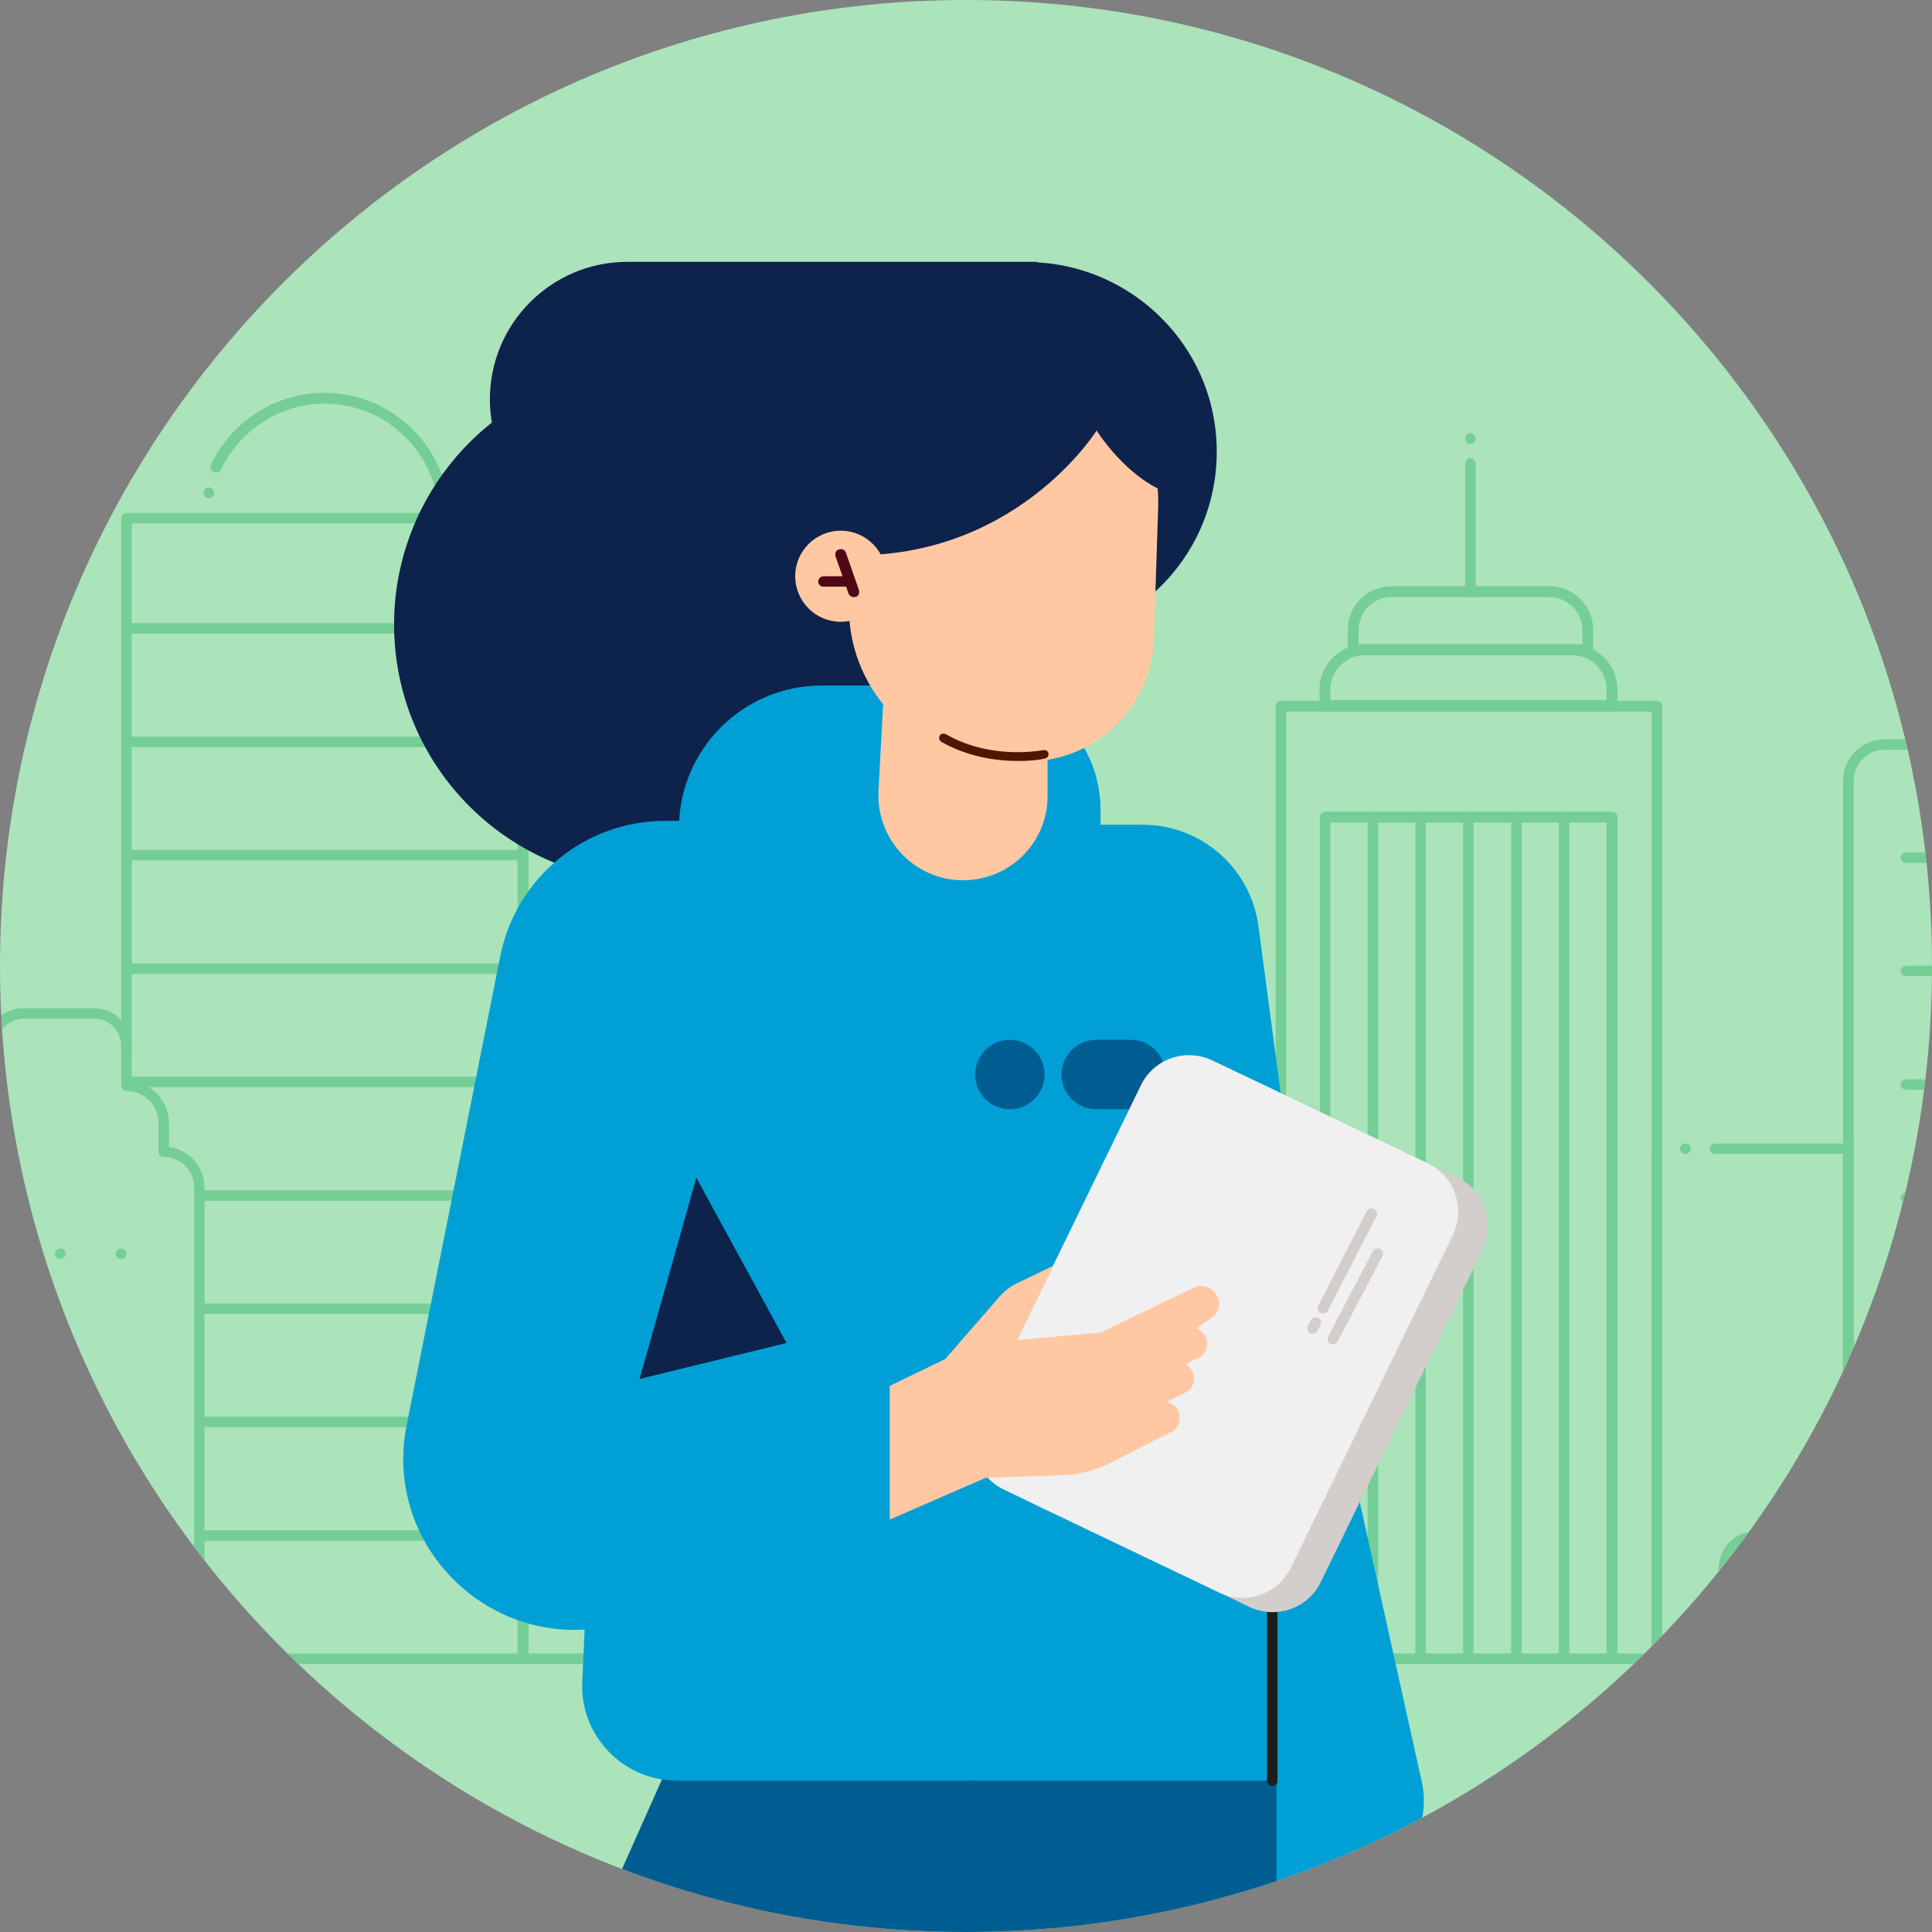 <svg viewBox="0 0 120 120" fill="none" xmlns="http://www.w3.org/2000/svg"><rect x="0" y="0" width="120" height="120" fill="#808080" stroke="none"/><g clip-path="url(#person-letter-city-1_svg__clip0)"><path d="M0 60C0 26.863 26.863 0 60 0C93.137 0 120 26.863 120 60C120 93.137 93.137 120 60 120C26.863 120 0 93.137 0 60Z" fill="#ABE3BB"/><g opacity="0.7"><path d="M27.601 32.505C27.412 32.505 27.277 32.344 27.277 32.182C27.277 28.276 24.099 25.071 20.166 25.071C17.419 25.071 14.914 26.687 13.728 29.165C13.648 29.327 13.459 29.408 13.271 29.327C13.109 29.246 13.028 29.058 13.109 28.869C14.375 26.148 17.149 24.398 20.139 24.398C24.422 24.398 27.924 27.872 27.924 32.182C27.924 32.371 27.789 32.505 27.601 32.505Z" fill="#5EC584"/><path d="M50.9 102.944C50.712 102.944 50.577 102.782 50.577 102.621V53.435H36.301C36.112 53.435 35.977 53.273 35.977 53.111C35.977 52.95 36.139 52.788 36.301 52.788H51.251V102.621C51.251 102.782 51.089 102.944 50.9 102.944Z" fill="#5EC584"/><path d="M32.476 102.944C32.287 102.944 32.152 102.782 32.152 102.621V53.111C32.152 52.923 32.314 52.788 32.476 52.788C32.637 52.788 32.799 52.95 32.799 53.111V102.621C32.799 102.782 32.664 102.944 32.476 102.944Z" fill="#5EC584"/><path d="M32.475 102.944C32.287 102.944 32.152 102.782 32.152 102.621V32.505H8.179V65.341C8.179 65.529 8.017 65.664 7.855 65.664C7.694 65.664 7.532 65.502 7.532 65.341V32.182C7.532 31.993 7.694 31.858 7.855 31.858H32.502C32.691 31.858 32.826 32.02 32.826 32.182V102.621C32.799 102.782 32.664 102.944 32.475 102.944Z" fill="#5EC584"/><path d="M32.476 39.348H7.91C7.722 39.348 7.587 39.186 7.587 39.024C7.587 38.863 7.749 38.701 7.91 38.701H32.476C32.665 38.701 32.8 38.863 32.8 39.024C32.8 39.186 32.665 39.348 32.476 39.348Z" fill="#5EC584"/><path d="M32.476 46.404H7.91C7.722 46.404 7.587 46.243 7.587 46.081C7.587 45.919 7.749 45.758 7.91 45.758H32.476C32.665 45.758 32.8 45.919 32.8 46.081C32.8 46.243 32.665 46.404 32.476 46.404Z" fill="#5EC584"/><path d="M32.476 53.435H7.91C7.722 53.435 7.587 53.273 7.587 53.111C7.587 52.95 7.749 52.788 7.91 52.788H32.476C32.665 52.788 32.8 52.95 32.8 53.111C32.8 53.273 32.665 53.435 32.476 53.435Z" fill="#5EC584"/><path d="M32.476 60.492H7.91C7.722 60.492 7.587 60.331 7.587 60.169C7.587 60.007 7.749 59.846 7.91 59.846H32.476C32.665 59.846 32.8 60.007 32.8 60.169C32.8 60.331 32.665 60.492 32.476 60.492Z" fill="#5EC584"/><path d="M32.476 67.522H7.91C7.722 67.522 7.587 67.361 7.587 67.199C7.587 67.038 7.749 66.876 7.91 66.876H32.476C32.665 66.876 32.8 67.038 32.8 67.199C32.8 67.361 32.665 67.522 32.476 67.522Z" fill="#5EC584"/><path d="M32.476 74.58H12.543C12.354 74.58 12.22 74.418 12.22 74.257C12.22 74.095 12.381 73.934 12.543 73.934H32.476C32.665 73.934 32.799 74.095 32.799 74.257C32.799 74.418 32.665 74.58 32.476 74.58Z" fill="#5EC584"/><path d="M32.476 81.61H12.543C12.354 81.61 12.22 81.449 12.22 81.287C12.22 81.126 12.381 80.964 12.543 80.964H32.476C32.665 80.964 32.799 81.126 32.799 81.287C32.799 81.449 32.665 81.61 32.476 81.61Z" fill="#5EC584"/><path d="M32.476 88.641H12.543C12.354 88.641 12.22 88.479 12.22 88.317C12.22 88.156 12.381 87.994 12.543 87.994H32.476C32.665 87.994 32.799 88.156 32.799 88.317C32.799 88.479 32.665 88.641 32.476 88.641Z" fill="#5EC584"/><path d="M29.055 95.698H12.543C12.354 95.698 12.22 95.537 12.22 95.375C12.22 95.213 12.381 95.052 12.543 95.052H29.055C29.244 95.052 29.378 95.213 29.378 95.375C29.378 95.537 29.244 95.698 29.055 95.698Z" fill="#5EC584"/><path d="M183.967 103.349H-34.677C-34.865 103.349 -35 103.187 -35 103.025C-35 102.864 -34.838 102.702 -34.677 102.702H183.94C184.129 102.702 184.263 102.864 184.263 103.025C184.263 103.187 184.156 103.349 183.967 103.349Z" fill="#5EC584"/><path d="M66.955 102.971C66.767 102.971 66.632 102.81 66.632 102.648V55.24C66.632 54.189 66.12 53.166 65.258 52.546L53.245 43.953C52.868 43.684 52.356 43.63 51.952 43.846C51.548 44.061 51.278 44.492 51.278 44.95V102.621C51.278 102.81 51.117 102.944 50.955 102.944C50.794 102.944 50.632 102.783 50.632 102.621V44.977C50.632 44.25 51.036 43.603 51.682 43.253C52.329 42.93 53.083 42.984 53.676 43.388L65.689 51.98C66.74 52.735 67.359 53.947 67.359 55.213V102.621C67.306 102.837 67.144 102.971 66.955 102.971Z" fill="#5EC584"/><path d="M54.914 93.193C54.725 93.193 54.591 93.032 54.591 92.87V56.425C54.591 56.236 54.752 56.102 54.914 56.102C55.076 56.102 55.237 56.263 55.237 56.425V92.843C55.237 93.032 55.103 93.193 54.914 93.193Z" fill="#5EC584"/><path d="M58.928 94.918C58.739 94.918 58.605 94.756 58.605 94.594V59.173C58.605 58.984 58.766 58.85 58.928 58.85C59.089 58.85 59.251 59.011 59.251 59.173V94.594C59.278 94.783 59.116 94.918 58.928 94.918Z" fill="#5EC584"/><path d="M62.968 94.917C62.779 94.917 62.645 94.755 62.645 94.594V62.108C62.645 61.92 62.806 61.785 62.968 61.785C63.129 61.785 63.291 61.947 63.291 62.108V94.594C63.318 94.782 63.156 94.917 62.968 94.917Z" fill="#5EC584"/><path d="M102.915 102.971C102.726 102.971 102.591 102.81 102.591 102.648V44.196H79.884V102.648C79.884 102.837 79.722 102.971 79.561 102.971C79.399 102.971 79.237 102.81 79.237 102.648V43.846C79.237 43.657 79.399 43.523 79.561 43.523H102.915C103.103 43.523 103.238 43.684 103.238 43.846V102.648C103.238 102.837 103.076 102.971 102.915 102.971Z" fill="#5EC584"/><path d="M100.463 44.169H81.958V42.822C81.958 41.286 83.224 40.02 84.759 40.02H97.662C99.197 40.02 100.463 41.286 100.463 42.822V44.169ZM82.631 43.495H99.79V42.822C99.79 41.637 98.82 40.694 97.662 40.694H84.759C83.574 40.694 82.631 41.664 82.631 42.822V43.495Z" fill="#5EC584"/><path d="M100.114 102.971C99.925 102.971 99.79 102.81 99.79 102.648V51.091H82.632V102.648C82.632 102.836 82.47 102.971 82.309 102.971C82.147 102.971 81.985 102.81 81.985 102.648V50.741C81.985 50.553 82.147 50.418 82.309 50.418H100.141C100.329 50.418 100.464 50.58 100.464 50.741V102.648C100.464 102.836 100.302 102.971 100.114 102.971Z" fill="#5EC584"/><path d="M85.272 99.415C85.083 99.415 84.948 99.254 84.948 99.092V50.741C84.948 50.553 85.11 50.418 85.272 50.418C85.433 50.418 85.595 50.58 85.595 50.741V99.092C85.595 99.281 85.433 99.415 85.272 99.415Z" fill="#5EC584"/><path d="M88.234 102.971C88.046 102.971 87.911 102.81 87.911 102.648V50.741C87.911 50.553 88.073 50.418 88.234 50.418C88.396 50.418 88.558 50.58 88.558 50.741V102.648C88.558 102.836 88.423 102.971 88.234 102.971Z" fill="#5EC584"/><path d="M91.198 102.971C91.01 102.971 90.875 102.81 90.875 102.648V50.741C90.875 50.553 91.037 50.418 91.198 50.418C91.36 50.418 91.522 50.58 91.522 50.741V102.648C91.548 102.836 91.387 102.971 91.198 102.971Z" fill="#5EC584"/><path d="M94.188 102.971C93.999 102.971 93.864 102.81 93.864 102.648V50.741C93.864 50.553 94.026 50.418 94.188 50.418C94.349 50.418 94.511 50.58 94.511 50.741V102.648C94.511 102.836 94.376 102.971 94.188 102.971Z" fill="#5EC584"/><path d="M97.15 102.971C96.962 102.971 96.827 102.81 96.827 102.648V50.741C96.827 50.553 96.989 50.418 97.15 50.418C97.312 50.418 97.474 50.58 97.474 50.741V102.648C97.501 102.836 97.339 102.971 97.15 102.971Z" fill="#5EC584"/><path d="M114.794 102.971C114.605 102.971 114.471 102.81 114.471 102.648V71.671H106.524C106.336 71.671 106.201 71.509 106.201 71.348C106.201 71.186 106.363 71.024 106.524 71.024H115.144V102.648C115.117 102.836 114.956 102.971 114.794 102.971Z" fill="#5EC584"/><path d="M102.915 102.971C102.726 102.971 102.592 102.81 102.592 102.648V71.348C102.592 71.159 102.753 71.024 102.915 71.024C103.077 71.024 103.238 71.186 103.238 71.348V102.648C103.238 102.836 103.077 102.971 102.915 102.971Z" fill="#5EC584"/><path d="M79.507 102.971C79.318 102.971 79.184 102.809 79.184 102.648V77.866C79.184 77.678 79.345 77.543 79.507 77.543C79.668 77.543 79.83 77.705 79.83 77.866V102.648C79.857 102.836 79.695 102.971 79.507 102.971Z" fill="#5EC584"/><path d="M66.955 102.972C66.766 102.972 66.632 102.81 66.632 102.648V77.517H76.006C76.194 77.517 76.329 77.678 76.329 77.84C76.329 78.001 76.167 78.163 76.006 78.163H67.305V102.621C67.305 102.837 67.144 102.972 66.955 102.972Z" fill="#5EC584"/><path d="M98.956 40.694H83.71V39.132C83.71 37.623 84.922 36.411 86.43 36.411H96.236C97.744 36.411 98.956 37.623 98.956 39.132V40.694ZM84.383 40.021H98.283V39.132C98.283 38 97.367 37.084 96.236 37.084H86.43C85.299 37.084 84.383 38 84.383 39.132V40.021Z" fill="#5EC584"/><path d="M91.332 37.084C91.144 37.084 91.009 36.923 91.009 36.761V28.788C91.009 28.599 91.17 28.465 91.332 28.465C91.494 28.465 91.655 28.627 91.655 28.788V36.761C91.655 36.95 91.521 37.084 91.332 37.084Z" fill="#5EC584"/><path d="M91.332 27.576C91.144 27.576 91.009 27.414 91.009 27.253V27.226C91.009 27.037 91.17 26.902 91.332 26.902C91.494 26.902 91.655 27.064 91.655 27.226V27.253C91.655 27.441 91.521 27.576 91.332 27.576Z" fill="#5EC584"/><path d="M12.38 102.971C12.192 102.971 12.057 102.809 12.057 102.648V73.745C12.057 72.721 11.222 71.859 10.171 71.859C9.983 71.859 9.848 71.698 9.848 71.536V69.758C9.848 68.654 8.959 67.765 7.855 67.765C7.666 67.765 7.532 67.603 7.532 67.442V64.964C7.532 64.021 6.777 63.267 5.835 63.267H1.498C0.771 63.267 0.124 63.724 -0.118 64.425C-0.172 64.613 -0.361 64.694 -0.549 64.64C-0.738 64.587 -0.819 64.398 -0.765 64.209C-0.442 63.24 0.474 62.62 1.471 62.62H5.808C7.128 62.62 8.178 63.671 8.178 64.99V67.145C9.498 67.307 10.495 68.438 10.495 69.785V71.24C11.734 71.401 12.703 72.479 12.703 73.772V102.675C12.703 102.836 12.569 102.971 12.38 102.971Z" fill="#5EC584"/><path d="M114.794 103.106C114.605 103.106 114.471 102.945 114.471 102.783V48.506C114.471 47.078 115.629 45.92 117.057 45.92H135.966C136.155 45.92 136.289 46.081 136.289 46.243C136.289 46.405 136.128 46.566 135.966 46.566H117.057C116.006 46.566 115.144 47.428 115.144 48.479V102.756C115.117 102.945 114.956 103.106 114.794 103.106Z" fill="#5EC584"/><path d="M139.413 53.597H118.376C118.187 53.597 118.053 53.435 118.053 53.273C118.053 53.112 118.214 52.95 118.376 52.95H139.413C139.602 52.95 139.737 53.112 139.737 53.273C139.737 53.435 139.602 53.597 139.413 53.597Z" fill="#5EC584"/><path d="M139.413 60.627H118.376C118.187 60.627 118.053 60.465 118.053 60.304C118.053 60.142 118.214 59.98 118.376 59.98H139.413C139.602 59.98 139.737 60.142 139.737 60.304C139.737 60.465 139.602 60.627 139.413 60.627Z" fill="#5EC584"/><path d="M139.413 67.685H118.376C118.187 67.685 118.053 67.523 118.053 67.361C118.053 67.2 118.214 67.038 118.376 67.038H139.413C139.602 67.038 139.737 67.2 139.737 67.361C139.737 67.523 139.602 67.685 139.413 67.685Z" fill="#5EC584"/><path d="M139.413 74.715H118.376C118.187 74.715 118.053 74.553 118.053 74.392C118.053 74.23 118.214 74.068 118.376 74.068H139.413C139.602 74.068 139.737 74.23 139.737 74.392C139.737 74.553 139.602 74.715 139.413 74.715Z" fill="#5EC584"/><path d="M139.413 81.772H118.376C118.187 81.772 118.053 81.611 118.053 81.449C118.053 81.288 118.214 81.126 118.376 81.126H139.413C139.602 81.126 139.737 81.288 139.737 81.449C139.737 81.611 139.602 81.772 139.413 81.772Z" fill="#5EC584"/><path d="M139.413 88.803H118.376C118.187 88.803 118.053 88.641 118.053 88.48C118.053 88.318 118.214 88.156 118.376 88.156H139.413C139.602 88.156 139.737 88.318 139.737 88.48C139.737 88.641 139.602 88.803 139.413 88.803Z" fill="#5EC584"/><path d="M139.413 95.86H118.376C118.187 95.86 118.053 95.699 118.053 95.537C118.053 95.376 118.214 95.214 118.376 95.214H139.413C139.602 95.214 139.737 95.376 139.737 95.537C139.737 95.699 139.602 95.86 139.413 95.86Z" fill="#5EC584"/><path d="M110.511 102.783C110.323 102.783 110.188 102.622 110.188 102.46V97.531C110.188 96.615 109.569 95.861 108.787 95.861C108.006 95.861 107.387 96.615 107.387 97.531V102.433C107.387 102.622 107.225 102.756 107.063 102.756C106.902 102.756 106.74 102.595 106.74 102.433V97.504C106.74 96.211 107.683 95.16 108.814 95.16C109.946 95.16 110.888 96.211 110.888 97.504V102.433C110.862 102.622 110.7 102.783 110.511 102.783Z" fill="#5EC584"/><path d="M1.553 95.429C-0.925 95.429 -2.945 93.409 -2.945 90.931C-2.945 88.453 -0.925 86.433 1.553 86.433C4.031 86.433 6.051 88.453 6.051 90.931C6.051 93.409 4.031 95.429 1.553 95.429ZM1.553 87.079C-0.575 87.079 -2.272 88.803 -2.272 90.904C-2.272 93.005 -0.548 94.729 1.553 94.729C3.654 94.729 5.378 93.005 5.378 90.904C5.378 88.803 3.654 87.079 1.553 87.079Z" fill="#5EC584"/><path d="M1.553 102.971C1.364 102.971 1.229 102.81 1.229 102.648V93.705C1.229 93.516 1.391 93.382 1.553 93.382C1.714 93.382 1.876 93.543 1.876 93.705V102.648C1.876 102.837 1.741 102.971 1.553 102.971Z" fill="#5EC584"/><path d="M1.553 92.493C1.364 92.493 1.229 92.331 1.229 92.169V92.143C1.229 91.954 1.391 91.819 1.553 91.819C1.714 91.819 1.876 91.981 1.876 92.143V92.169C1.876 92.358 1.741 92.493 1.553 92.493Z" fill="#5EC584"/><path d="M39.857 63.132H37.137C36.948 63.132 36.813 62.971 36.813 62.809V57.61C36.813 57.422 36.975 57.287 37.137 57.287H39.857C40.046 57.287 40.181 57.449 40.181 57.61V62.809C40.181 62.971 40.046 63.132 39.857 63.132ZM37.46 62.459H39.507V57.934H37.46V62.459Z" fill="#5EC584"/><path d="M46.267 63.132H43.547C43.358 63.132 43.224 62.971 43.224 62.809V57.61C43.224 57.422 43.385 57.287 43.547 57.287H46.267C46.456 57.287 46.591 57.449 46.591 57.61V62.809C46.591 62.971 46.456 63.132 46.267 63.132ZM43.87 62.459H45.917V57.934H43.87V62.459Z" fill="#5EC584"/><path d="M39.857 72.183H37.137C36.948 72.183 36.813 72.022 36.813 71.86V66.661C36.813 66.473 36.975 66.338 37.137 66.338H39.857C40.046 66.338 40.181 66.499 40.181 66.661V71.86C40.181 72.022 40.046 72.183 39.857 72.183ZM37.46 71.51H39.507V66.984H37.46V71.51Z" fill="#5EC584"/><path d="M46.267 72.183H43.547C43.358 72.183 43.224 72.022 43.224 71.86V66.661C43.224 66.473 43.385 66.338 43.547 66.338H46.267C46.456 66.338 46.591 66.499 46.591 66.661V71.86C46.591 72.022 46.456 72.183 46.267 72.183ZM43.87 71.51H45.917V66.984H43.87V71.51Z" fill="#5EC584"/><path d="M39.857 81.96H37.137C36.948 81.96 36.813 81.799 36.813 81.637V76.439C36.813 76.25 36.975 76.115 37.137 76.115H39.857C40.046 76.115 40.181 76.277 40.181 76.439V81.637C40.181 81.826 40.046 81.96 39.857 81.96ZM37.46 81.287H39.507V76.762H37.46V81.287Z" fill="#5EC584"/><path d="M46.267 81.96H43.547C43.358 81.96 43.224 81.799 43.224 81.637V76.439C43.224 76.25 43.385 76.115 43.547 76.115H46.267C46.456 76.115 46.591 76.277 46.591 76.439V81.637C46.591 81.826 46.456 81.96 46.267 81.96ZM43.87 81.287H45.917V76.762H43.87V81.287Z" fill="#5EC584"/><path d="M34.362 53.435H34.335C34.146 53.435 34.012 53.273 34.012 53.111C34.012 52.95 34.173 52.788 34.335 52.788H34.362C34.55 52.788 34.685 52.95 34.685 53.111C34.685 53.273 34.55 53.435 34.362 53.435Z" fill="#5EC584"/><path d="M77.703 78.189H77.676C77.487 78.189 77.353 78.028 77.353 77.866C77.353 77.705 77.514 77.543 77.676 77.543H77.703C77.891 77.543 78.026 77.705 78.026 77.866C78.026 78.028 77.891 78.189 77.703 78.189Z" fill="#5EC584"/><path d="M73.231 84.923C73.042 84.923 72.907 84.762 72.907 84.6V84.573C72.907 84.385 73.069 84.25 73.231 84.25C73.392 84.25 73.554 84.412 73.554 84.573V84.6C73.581 84.789 73.419 84.923 73.231 84.923Z" fill="#5EC584"/><path d="M73.231 88.695C73.042 88.695 72.907 88.533 72.907 88.372V88.345C72.907 88.156 73.069 88.022 73.231 88.022C73.392 88.022 73.554 88.183 73.554 88.345V88.372C73.581 88.56 73.419 88.695 73.231 88.695Z" fill="#5EC584"/><path d="M73.231 92.466C73.042 92.466 72.907 92.305 72.907 92.143V92.116C72.907 91.928 73.069 91.793 73.231 91.793C73.392 91.793 73.554 91.955 73.554 92.116V92.143C73.581 92.305 73.419 92.466 73.231 92.466Z" fill="#5EC584"/><path d="M12.974 30.943C12.785 30.943 12.65 30.781 12.65 30.62V30.593C12.65 30.404 12.812 30.27 12.974 30.27C13.135 30.27 13.297 30.431 13.297 30.593V30.62C13.324 30.781 13.162 30.943 12.974 30.943Z" fill="#5EC584"/><path d="M54.914 94.918C54.725 94.918 54.591 94.756 54.591 94.594V94.567C54.591 94.379 54.752 94.244 54.914 94.244C55.076 94.244 55.237 94.406 55.237 94.567V94.594C55.264 94.783 55.103 94.918 54.914 94.918Z" fill="#5EC584"/><path d="M85.272 101.139C85.083 101.139 84.948 100.978 84.948 100.816V100.789C84.948 100.6 85.11 100.466 85.272 100.466C85.433 100.466 85.595 100.627 85.595 100.789V100.816C85.595 101.005 85.433 101.139 85.272 101.139Z" fill="#5EC584"/><path d="M30.779 95.698H30.752C30.563 95.698 30.429 95.537 30.429 95.375C30.429 95.213 30.59 95.052 30.752 95.052H30.779C30.967 95.052 31.102 95.213 31.102 95.375C31.102 95.537 30.967 95.698 30.779 95.698Z" fill="#5EC584"/><path d="M-0.009 78.189H-0.036C-0.225 78.189 -0.359 78.028 -0.359 77.866C-0.359 77.705 -0.198 77.543 -0.036 77.543H-0.009C0.179 77.543 0.314 77.705 0.314 77.866C0.314 78.028 0.179 78.189 -0.009 78.189Z" fill="#5EC584"/><path d="M3.762 78.189H3.735C3.547 78.189 3.412 78.028 3.412 77.866C3.412 77.705 3.574 77.543 3.735 77.543H3.762C3.951 77.543 4.086 77.705 4.086 77.866C4.086 78.028 3.951 78.189 3.762 78.189Z" fill="#5EC584"/><path d="M7.533 78.189H7.506C7.317 78.189 7.183 78.028 7.183 77.866C7.183 77.705 7.344 77.543 7.506 77.543H7.533C7.721 77.543 7.856 77.705 7.856 77.866C7.856 78.028 7.721 78.189 7.533 78.189Z" fill="#5EC584"/><path d="M104.693 71.671H104.666C104.477 71.671 104.343 71.509 104.343 71.348C104.343 71.186 104.504 71.024 104.666 71.024H104.693C104.882 71.024 105.016 71.186 105.016 71.348C105.016 71.509 104.882 71.671 104.693 71.671Z" fill="#5EC584"/></g><path d="M-9.842 27.307C-9.842 23.374 -6.663 20.223 -2.757 20.223C1.148 20.223 4.327 23.401 4.327 27.307H-9.842Z" fill="white"/><path d="M36.866 23.213L61.136 16.587C68.517 14.89 75.574 20.493 75.574 28.062C75.574 34.769 69.998 40.103 63.291 39.833L60.786 39.726V54.756H40.449C31.614 54.756 24.476 47.591 24.476 38.783C24.476 31.348 29.62 24.884 36.866 23.213Z" fill="#0D234B"/><path d="M84.275 114.77L83.305 124.521C83.09 126.729 81.689 128.642 79.642 129.504L78.484 129.989L77.972 118.945L84.275 114.77Z" fill="#FFC8A3"/><path d="M78.78 67.685L88.316 110.702C88.827 113.073 87.723 115.47 85.595 116.628L77.083 121.154L78.78 67.685Z" fill="#00A0D6"/><path d="M80.827 110.568H42.685V51.227H70.995C74.604 51.227 77.675 53.92 78.16 57.503L84.652 106.204C84.948 108.521 83.17 110.568 80.827 110.568Z" fill="#00A0D6"/><path d="M85.702 78.594C85.648 78.594 85.621 78.594 85.567 78.567C85.433 78.486 85.406 78.325 85.46 78.19L85.487 78.163C85.567 78.028 85.729 78.001 85.864 78.055C85.998 78.136 86.025 78.298 85.971 78.432L85.945 78.459C85.891 78.54 85.81 78.594 85.702 78.594Z" fill="#002F24"/><path d="M53.001 97.315L38.213 100.925C30.671 102.756 23.748 96.157 25.256 88.534L31.075 59.389C32.044 54.513 36.327 50.984 41.31 50.984H56.072L53.001 97.315Z" fill="#00A0D6"/><path d="M68.355 54.513H42.173V51.442C42.173 46.567 46.133 42.58 51.035 42.58H60.651C64.907 42.58 68.355 46.028 68.355 50.284V54.513Z" fill="#00A0D6"/><path d="M79.21 96.884H53.917L42.469 51.227H67.143L79.776 71.429L79.21 96.884Z" fill="#00A0D6"/><path d="M59.816 54.674C56.799 54.674 54.428 52.142 54.563 49.152L55.102 39.051H65.068V49.448C65.068 52.331 62.725 54.674 59.816 54.674Z" fill="#FFC8A3"/><path d="M63.561 47.293L61.917 47.239C56.665 47.078 52.571 42.687 52.732 37.434L52.948 30.862C53.109 25.609 57.5 21.515 62.753 21.677C68.005 21.838 72.1 26.229 71.938 31.481L71.668 39.724C71.507 44.034 67.871 47.428 63.561 47.293Z" fill="#FFC8A3"/><path d="M63.236 47.266C61.917 47.266 60.139 47.024 58.469 46.081C58.334 46 58.307 45.839 58.361 45.704C58.415 45.569 58.603 45.542 58.738 45.596C61.162 46.997 63.802 46.755 64.826 46.593C64.96 46.566 65.122 46.674 65.122 46.809C65.149 46.943 65.041 47.105 64.907 47.105C64.529 47.212 63.937 47.266 63.236 47.266Z" fill="#4F1600"/><path d="M36.327 145.451H79.291V110.299L44.274 103.43L38.455 116.494C36.004 121.989 34.98 127.996 35.438 134.003L36.327 145.451Z" fill="#005D92"/><path d="M64.019 56.533L76.517 74.365C77.945 76.412 78.376 78.971 77.703 81.369L75.144 90.527L81.528 110.595H60.544L64.019 56.533Z" fill="#00A0D6"/><path d="M60.544 110.595H42.038C38.698 110.595 36.005 107.793 36.166 104.453L37.028 85.463L34.469 64.668C31.291 58.526 35.735 51.227 42.658 51.227H51.304L65.177 73.584C67.224 77.086 67.817 81.234 66.847 85.167L60.544 110.595Z" fill="#00A0D6"/><path d="M70.24 68.897H68.086C66.9 68.897 65.931 67.927 65.931 66.742C65.931 65.557 66.9 64.587 68.086 64.587H70.24C71.426 64.587 72.395 65.557 72.395 66.742C72.395 67.927 71.426 68.897 70.24 68.897Z" fill="#005D92"/><path d="M62.725 68.897C63.915 68.897 64.88 67.932 64.88 66.742C64.88 65.552 63.915 64.587 62.725 64.587C61.535 64.587 60.57 65.552 60.57 66.742C60.57 67.932 61.535 68.897 62.725 68.897Z" fill="#005D92"/><path d="M43.25 73.152L39.722 85.651L48.853 83.415L43.25 73.152Z" fill="#0D234B"/><path d="M79.022 110.918C78.833 110.918 78.698 110.756 78.698 110.594V96.884C78.698 96.695 78.86 96.561 79.022 96.561C79.183 96.561 79.345 96.722 79.345 96.884V110.594C79.372 110.783 79.21 110.918 79.022 110.918Z" fill="#1D1D1B"/><path d="M92.086 77.624L82.039 98.258C81.231 99.928 79.237 100.601 77.567 99.793L64.207 93.409C62.536 92.601 61.863 90.608 62.671 88.938L72.719 68.304C73.527 66.634 75.52 65.961 77.19 66.769L90.55 73.153C92.194 73.961 92.894 75.954 92.086 77.624Z" fill="#D3CECB"/><path d="M90.228 76.736L80.18 97.369C79.372 99.039 77.379 99.713 75.709 98.904L62.348 92.52C60.678 91.712 60.005 89.719 60.813 88.049L70.86 67.416C71.668 65.746 73.662 65.072 75.332 65.88L88.692 72.264C90.362 73.072 91.036 75.066 90.228 76.736Z" fill="#F0F0F0"/><path d="M75.708 80.803C75.573 80.076 74.792 79.645 74.119 79.995L68.355 82.769L63.183 83.227L65.418 78.621L63.129 79.725C62.752 79.914 62.401 80.183 62.105 80.507L58.711 84.412L53.647 86.864L53.108 95.322L61.216 91.793L65.957 91.631C67.061 91.605 68.139 91.308 69.109 90.796L71.533 89.557L72.718 88.965C73.23 88.722 73.419 88.13 73.176 87.618C73.041 87.322 72.745 87.133 72.449 87.079L73.607 86.513C74.119 86.271 74.308 85.678 74.065 85.167C73.957 84.978 73.823 84.817 73.634 84.736L74.415 84.359C74.927 84.116 75.115 83.523 74.873 83.012C74.765 82.769 74.55 82.608 74.308 82.5L74.55 82.338L75.169 81.907C75.6 81.665 75.762 81.234 75.708 80.803Z" fill="#FFC8A3"/><path d="M55.264 83.577V96.453L50.389 97.961V84.601L55.264 83.577Z" fill="#00A0D6"/><path d="M68.113 26.741C68.113 26.741 70.645 30.835 74.174 30.97C74.174 30.97 73.985 29.542 72.073 26.579C70.133 23.643 66.012 21.354 66.012 21.354L64.853 22.323L68.113 26.741Z" fill="#0D234B"/><path d="M68.112 26.741C68.112 26.741 62.995 34.956 52.247 34.472C52.247 34.472 51.627 27.495 53.513 24.074C55.398 20.68 62.456 19.926 64.341 20.519C66.227 21.111 67.951 25.717 68.112 26.741Z" fill="#0D234B"/><path d="M52.22 38.62C53.782 38.62 55.048 37.353 55.048 35.791C55.048 34.229 53.782 32.963 52.22 32.963C50.658 32.963 49.392 34.229 49.392 35.791C49.392 37.353 50.658 38.62 52.22 38.62Z" fill="#FFC8A3"/><path d="M53.029 37.085C52.894 37.085 52.759 37.004 52.705 36.869L51.897 34.553C51.843 34.364 51.924 34.176 52.113 34.122C52.301 34.068 52.49 34.149 52.544 34.337L53.352 36.654C53.406 36.842 53.325 37.031 53.136 37.085C53.109 37.085 53.056 37.085 53.029 37.085Z" fill="#500715"/><path d="M52.759 36.438H51.143C50.954 36.438 50.819 36.277 50.819 36.115C50.819 35.954 50.981 35.792 51.143 35.792H52.759C52.947 35.792 53.082 35.954 53.082 36.115C53.082 36.277 52.947 36.438 52.759 36.438Z" fill="#500715"/><path d="M64.422 29.569L38.967 33.34C34.253 33.34 30.428 29.515 30.428 24.802C30.428 20.088 34.253 16.263 38.967 16.263H64.422V29.569Z" fill="#0D234B"/><path d="M82.174 81.584C82.12 81.584 82.066 81.584 82.012 81.557C81.85 81.476 81.769 81.26 81.877 81.099L84.894 75.227C84.975 75.065 85.19 74.984 85.352 75.092C85.514 75.173 85.594 75.388 85.487 75.55L82.47 81.422C82.416 81.53 82.281 81.584 82.174 81.584Z" fill="#D3CECB"/><path d="M81.527 82.85C81.473 82.85 81.419 82.823 81.365 82.796C81.204 82.716 81.15 82.5 81.231 82.338L81.419 81.988C81.5 81.827 81.715 81.773 81.877 81.853C82.039 81.934 82.093 82.15 82.012 82.311L81.823 82.662C81.769 82.769 81.635 82.85 81.527 82.85Z" fill="#D3CECB"/><path d="M82.793 83.496C82.74 83.496 82.686 83.496 82.632 83.469C82.47 83.389 82.416 83.173 82.497 83.011L85.272 77.705C85.352 77.543 85.568 77.49 85.73 77.57C85.891 77.651 85.945 77.867 85.864 78.028L83.09 83.308C83.009 83.442 82.901 83.496 82.793 83.496Z" fill="#D3CECB"/></g><defs><clipPath id="person-letter-city-1_svg__clip0"><path d="M0 60C0 26.863 26.863 0 60 0C93.137 0 120 26.863 120 60C120 93.137 93.137 120 60 120C26.863 120 0 93.137 0 60Z" fill="white"/></clipPath></defs></svg>
